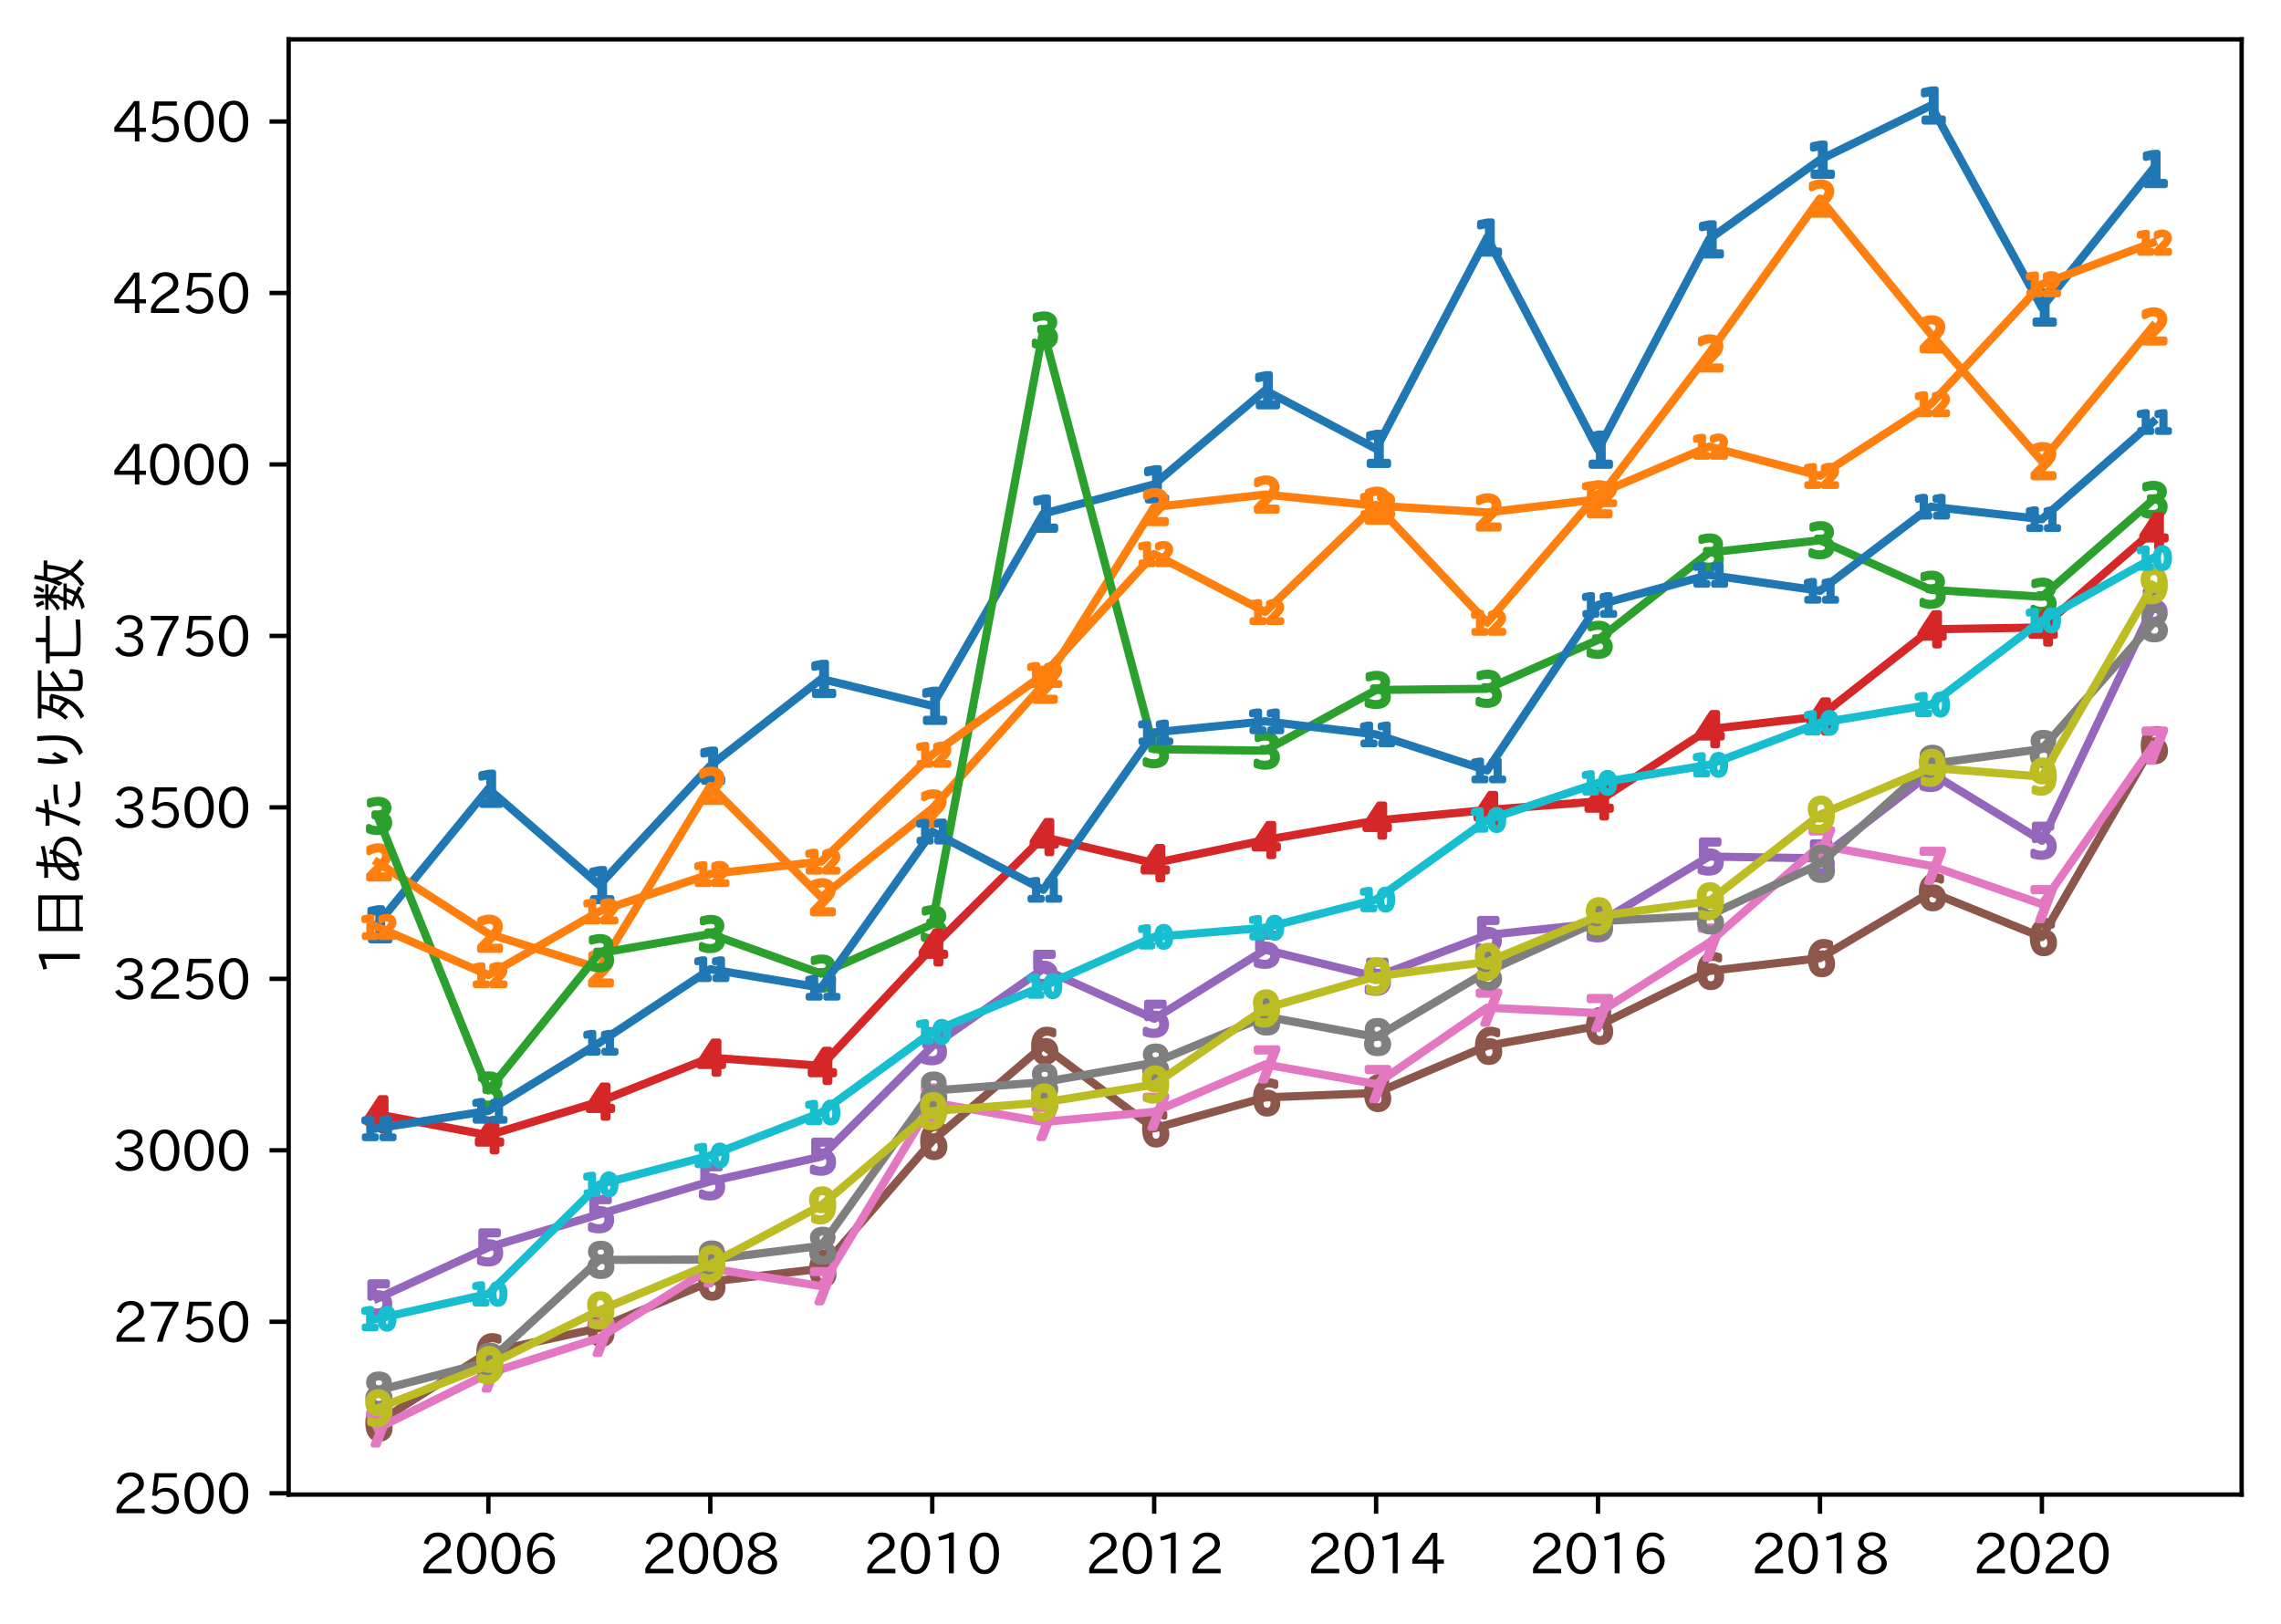 <?xml version="1.0" encoding="utf-8" standalone="no"?>
<!DOCTYPE svg PUBLIC "-//W3C//DTD SVG 1.1//EN"
  "http://www.w3.org/Graphics/SVG/1.1/DTD/svg11.dtd">
<svg xmlns:xlink="http://www.w3.org/1999/xlink" width="417.104pt" height="296.903pt" viewBox="0 0 417.104 296.903" xmlns="http://www.w3.org/2000/svg" version="1.1">
 <defs>
  <style type="text/css">*{stroke-linejoin: round; stroke-linecap: butt}</style>
 </defs>
 <g id="figure_1">
  <g id="patch_1">
   <path d="M 0 296.903 
L 417.104 296.903 
L 417.104 0 
L 0 0 
z
" style="fill: #ffffff"/>
  </g>
  <g id="axes_1">
   <g id="patch_2">
    <path d="M 52.784 273.312 
L 409.904 273.312 
L 409.904 7.2 
L 52.784 7.2 
z
" style="fill: #ffffff"/>
   </g>
   <g id="matplotlib.axis_1">
    <g id="xtick_1">
     <g id="line2d_1">
      <defs>
       <path id="m4a27a324f7" d="M 0 0 
L 0 3.5 
" style="stroke: #000000; stroke-width: 0.8"/>
      </defs>
      <g>
       <use xlink:href="#m4a27a324f7" x="89.308" y="273.312" style="stroke: #000000; stroke-width: 0.8"/>
      </g>
     </g>
     <g id="text_1">
      <!-- 2006 -->
      <g transform="translate(76.711 287.803)scale(0.1 -0.1)">
       <defs>
        <path id="IPAexGothic-32" d="M 3659 63 
L 447 63 
L 447 594 
Q 825 1475 1894 2203 
L 2072 2322 
Q 2619 2697 2791 2906 
Q 2988 3153 2988 3444 
Q 2988 3772 2756 4003 
Q 2500 4259 2084 4259 
Q 1250 4259 991 3328 
L 497 3506 
Q 853 4725 2116 4725 
Q 2806 4725 3216 4316 
Q 3575 3947 3575 3425 
Q 3575 3038 3344 2722 
Q 3131 2416 2366 1938 
L 2231 1856 
Q 1256 1253 978 569 
L 3659 569 
L 3659 63 
z
" transform="scale(0.016)"/>
        <path id="IPAexGothic-30" d="M 2038 4725 
Q 2881 4725 3334 3944 
Q 3694 3325 3694 2344 
Q 3694 1372 3334 741 
Q 2888 -31 2016 -31 
Q 1147 -31 700 741 
Q 341 1372 341 2350 
Q 341 3713 1000 4334 
Q 1419 4725 2038 4725 
z
M 2016 4266 
Q 1516 4266 1228 3759 
Q 934 3247 934 2344 
Q 934 1456 1222 947 
Q 1513 447 2016 447 
Q 2619 447 2909 1153 
Q 3100 1622 3100 2375 
Q 3100 3256 2806 3759 
Q 2509 4266 2016 4266 
z
" transform="scale(0.016)"/>
        <path id="IPAexGothic-36" d="M 1056 2328 
Q 1509 2981 2234 2981 
Q 2906 2981 3316 2513 
Q 3675 2106 3675 1522 
Q 3675 884 3272 434 
Q 2853 -31 2178 -31 
Q 1375 -31 922 581 
Q 481 1178 481 2228 
Q 481 3425 1013 4109 
Q 1494 4725 2272 4725 
Q 3191 4725 3609 4025 
L 3150 3775 
Q 2894 4266 2300 4266 
Q 1119 4266 1031 2328 
L 1056 2328 
z
M 2141 2547 
Q 1684 2547 1384 2206 
Q 1116 1900 1116 1541 
Q 1116 1156 1353 844 
Q 1672 428 2159 428 
Q 2669 428 2941 844 
Q 3125 1128 3125 1503 
Q 3125 1944 2881 2228 
Q 2600 2547 2141 2547 
z
" transform="scale(0.016)"/>
       </defs>
       <use xlink:href="#IPAexGothic-32"/>
       <use xlink:href="#IPAexGothic-30" x="62.988"/>
       <use xlink:href="#IPAexGothic-30" x="125.977"/>
       <use xlink:href="#IPAexGothic-36" x="188.965"/>
      </g>
     </g>
    </g>
    <g id="xtick_2">
     <g id="line2d_2">
      <g>
       <use xlink:href="#m4a27a324f7" x="129.89" y="273.312" style="stroke: #000000; stroke-width: 0.8"/>
      </g>
     </g>
     <g id="text_2">
      <!-- 2008 -->
      <g transform="translate(117.293 287.803)scale(0.1 -0.1)">
       <defs>
        <path id="IPAexGothic-38" d="M 2541 2425 
Q 3700 2031 3700 1197 
Q 3700 541 3100 197 
Q 2663 -56 2016 -56 
Q 1366 -56 928 197 
Q 347 531 347 1178 
Q 347 1988 1409 2381 
L 1409 2400 
Q 481 2734 481 3509 
Q 481 4100 981 4456 
Q 1406 4756 2019 4756 
Q 2703 4756 3131 4403 
Q 3553 4069 3553 3566 
Q 3553 2706 2541 2444 
L 2541 2425 
z
M 2022 2625 
Q 2997 2856 2997 3528 
Q 2997 3916 2675 4150 
Q 2413 4347 2016 4347 
Q 1606 4347 1331 4128 
Q 1050 3897 1050 3522 
Q 1050 3150 1350 2925 
Q 1494 2809 1722 2722 
Q 1984 2616 2022 2625 
z
M 1978 2209 
Q 922 1931 922 1216 
Q 922 775 1313 556 
Q 1606 391 2009 391 
Q 2575 391 2881 697 
Q 3106 922 3106 1250 
Q 3106 1594 2794 1850 
Q 2609 1994 2350 2100 
Q 2047 2222 1978 2209 
z
" transform="scale(0.016)"/>
       </defs>
       <use xlink:href="#IPAexGothic-32"/>
       <use xlink:href="#IPAexGothic-30" x="62.988"/>
       <use xlink:href="#IPAexGothic-30" x="125.977"/>
       <use xlink:href="#IPAexGothic-38" x="188.965"/>
      </g>
     </g>
    </g>
    <g id="xtick_3">
     <g id="line2d_3">
      <g>
       <use xlink:href="#m4a27a324f7" x="170.472" y="273.312" style="stroke: #000000; stroke-width: 0.8"/>
      </g>
     </g>
     <g id="text_3">
      <!-- 2010 -->
      <g transform="translate(157.875 287.803)scale(0.1 -0.1)">
       <defs>
        <path id="IPAexGothic-31" d="M 2463 63 
L 1900 63 
L 1900 4103 
Q 1372 3922 788 3797 
L 684 4231 
Q 1519 4441 2106 4731 
L 2463 4731 
L 2463 63 
z
" transform="scale(0.016)"/>
       </defs>
       <use xlink:href="#IPAexGothic-32"/>
       <use xlink:href="#IPAexGothic-30" x="62.988"/>
       <use xlink:href="#IPAexGothic-31" x="125.977"/>
       <use xlink:href="#IPAexGothic-30" x="188.965"/>
      </g>
     </g>
    </g>
    <g id="xtick_4">
     <g id="line2d_4">
      <g>
       <use xlink:href="#m4a27a324f7" x="211.053" y="273.312" style="stroke: #000000; stroke-width: 0.8"/>
      </g>
     </g>
     <g id="text_4">
      <!-- 2012 -->
      <g transform="translate(198.457 287.803)scale(0.1 -0.1)">
       <use xlink:href="#IPAexGothic-32"/>
       <use xlink:href="#IPAexGothic-30" x="62.988"/>
       <use xlink:href="#IPAexGothic-31" x="125.977"/>
       <use xlink:href="#IPAexGothic-32" x="188.965"/>
      </g>
     </g>
    </g>
    <g id="xtick_5">
     <g id="line2d_5">
      <g>
       <use xlink:href="#m4a27a324f7" x="251.635" y="273.312" style="stroke: #000000; stroke-width: 0.8"/>
      </g>
     </g>
     <g id="text_5">
      <!-- 2014 -->
      <g transform="translate(239.038 287.803)scale(0.1 -0.1)">
       <defs>
        <path id="IPAexGothic-34" d="M 3813 1159 
L 3059 1159 
L 3059 63 
L 2547 63 
L 2547 1159 
L 197 1159 
L 197 1672 
L 2456 4678 
L 3059 4678 
L 3059 1634 
L 3813 1634 
L 3813 1159 
z
M 2578 4109 
L 2559 4109 
Q 2278 3656 2003 3284 
L 759 1634 
L 2547 1634 
L 2547 3144 
Q 2547 3481 2578 4109 
z
" transform="scale(0.016)"/>
       </defs>
       <use xlink:href="#IPAexGothic-32"/>
       <use xlink:href="#IPAexGothic-30" x="62.988"/>
       <use xlink:href="#IPAexGothic-31" x="125.977"/>
       <use xlink:href="#IPAexGothic-34" x="188.965"/>
      </g>
     </g>
    </g>
    <g id="xtick_6">
     <g id="line2d_6">
      <g>
       <use xlink:href="#m4a27a324f7" x="292.217" y="273.312" style="stroke: #000000; stroke-width: 0.8"/>
      </g>
     </g>
     <g id="text_6">
      <!-- 2016 -->
      <g transform="translate(279.62 287.803)scale(0.1 -0.1)">
       <use xlink:href="#IPAexGothic-32"/>
       <use xlink:href="#IPAexGothic-30" x="62.988"/>
       <use xlink:href="#IPAexGothic-31" x="125.977"/>
       <use xlink:href="#IPAexGothic-36" x="188.965"/>
      </g>
     </g>
    </g>
    <g id="xtick_7">
     <g id="line2d_7">
      <g>
       <use xlink:href="#m4a27a324f7" x="332.799" y="273.312" style="stroke: #000000; stroke-width: 0.8"/>
      </g>
     </g>
     <g id="text_7">
      <!-- 2018 -->
      <g transform="translate(320.202 287.803)scale(0.1 -0.1)">
       <use xlink:href="#IPAexGothic-32"/>
       <use xlink:href="#IPAexGothic-30" x="62.988"/>
       <use xlink:href="#IPAexGothic-31" x="125.977"/>
       <use xlink:href="#IPAexGothic-38" x="188.965"/>
      </g>
     </g>
    </g>
    <g id="xtick_8">
     <g id="line2d_8">
      <g>
       <use xlink:href="#m4a27a324f7" x="373.381" y="273.312" style="stroke: #000000; stroke-width: 0.8"/>
      </g>
     </g>
     <g id="text_8">
      <!-- 2020 -->
      <g transform="translate(360.784 287.803)scale(0.1 -0.1)">
       <use xlink:href="#IPAexGothic-32"/>
       <use xlink:href="#IPAexGothic-30" x="62.988"/>
       <use xlink:href="#IPAexGothic-32" x="125.977"/>
       <use xlink:href="#IPAexGothic-30" x="188.965"/>
      </g>
     </g>
    </g>
   </g>
   <g id="matplotlib.axis_2">
    <g id="ytick_1">
     <g id="line2d_9">
      <defs>
       <path id="m8ec3a28134" d="M 0 0 
L -3.5 0 
" style="stroke: #000000; stroke-width: 0.8"/>
      </defs>
      <g>
       <use xlink:href="#m8ec3a28134" x="52.784" y="273.071" style="stroke: #000000; stroke-width: 0.8"/>
      </g>
     </g>
     <g id="text_9">
      <!-- 2500 -->
      <g transform="translate(20.591 276.816)scale(0.1 -0.1)">
       <defs>
        <path id="IPAexGothic-35" d="M 1178 2603 
Q 1634 2963 2172 2963 
Q 2816 2963 3241 2528 
Q 3638 2113 3638 1497 
Q 3638 938 3297 513 
Q 2869 -31 2031 -31 
Q 959 -31 469 784 
L 938 1028 
Q 1309 434 2013 434 
Q 2466 434 2769 716 
Q 3081 1013 3081 1503 
Q 3081 1966 2806 2241 
Q 2519 2528 2056 2528 
Q 1406 2528 1072 2028 
L 591 2091 
L 884 4634 
L 3406 4634 
L 3406 4153 
L 1341 4153 
L 1134 2603 
L 1178 2603 
z
" transform="scale(0.016)"/>
       </defs>
       <use xlink:href="#IPAexGothic-32"/>
       <use xlink:href="#IPAexGothic-35" x="62.988"/>
       <use xlink:href="#IPAexGothic-30" x="125.977"/>
       <use xlink:href="#IPAexGothic-30" x="188.965"/>
      </g>
     </g>
    </g>
    <g id="ytick_2">
     <g id="line2d_10">
      <g>
       <use xlink:href="#m8ec3a28134" x="52.784" y="241.714" style="stroke: #000000; stroke-width: 0.8"/>
      </g>
     </g>
     <g id="text_10">
      <!-- 2750 -->
      <g transform="translate(20.591 245.46)scale(0.1 -0.1)">
       <defs>
        <path id="IPAexGothic-37" d="M 3597 4263 
Q 2238 2106 1778 63 
L 1131 63 
Q 1581 1834 2950 4128 
L 428 4128 
L 428 4634 
L 3597 4634 
L 3597 4263 
z
" transform="scale(0.016)"/>
       </defs>
       <use xlink:href="#IPAexGothic-32"/>
       <use xlink:href="#IPAexGothic-37" x="62.988"/>
       <use xlink:href="#IPAexGothic-35" x="125.977"/>
       <use xlink:href="#IPAexGothic-30" x="188.965"/>
      </g>
     </g>
    </g>
    <g id="ytick_3">
     <g id="line2d_11">
      <g>
       <use xlink:href="#m8ec3a28134" x="52.784" y="210.358" style="stroke: #000000; stroke-width: 0.8"/>
      </g>
     </g>
     <g id="text_11">
      <!-- 3000 -->
      <g transform="translate(20.591 214.104)scale(0.1 -0.1)">
       <defs>
        <path id="IPAexGothic-33" d="M 2381 2419 
Q 3506 2216 3506 1278 
Q 3506 716 3128 356 
Q 2709 -31 1944 -31 
Q 797 -31 288 881 
L 756 1131 
Q 1109 441 1938 441 
Q 2425 441 2694 691 
Q 2950 928 2950 1291 
Q 2950 1719 2566 1978 
Q 2216 2213 1644 2213 
L 1363 2213 
L 1363 2669 
L 1656 2669 
Q 2231 2669 2534 2888 
Q 2859 3119 2859 3509 
Q 2859 3934 2494 4138 
Q 2259 4278 1931 4278 
Q 1238 4278 903 3578 
L 434 3803 
Q 897 4725 1938 4725 
Q 2597 4725 3006 4394 
Q 3416 4069 3416 3534 
Q 3416 3028 3019 2706 
Q 2763 2500 2381 2444 
L 2381 2419 
z
" transform="scale(0.016)"/>
       </defs>
       <use xlink:href="#IPAexGothic-33"/>
       <use xlink:href="#IPAexGothic-30" x="62.988"/>
       <use xlink:href="#IPAexGothic-30" x="125.977"/>
       <use xlink:href="#IPAexGothic-30" x="188.965"/>
      </g>
     </g>
    </g>
    <g id="ytick_4">
     <g id="line2d_12">
      <g>
       <use xlink:href="#m8ec3a28134" x="52.784" y="179.002" style="stroke: #000000; stroke-width: 0.8"/>
      </g>
     </g>
     <g id="text_12">
      <!-- 3250 -->
      <g transform="translate(20.591 182.747)scale(0.1 -0.1)">
       <use xlink:href="#IPAexGothic-33"/>
       <use xlink:href="#IPAexGothic-32" x="62.988"/>
       <use xlink:href="#IPAexGothic-35" x="125.977"/>
       <use xlink:href="#IPAexGothic-30" x="188.965"/>
      </g>
     </g>
    </g>
    <g id="ytick_5">
     <g id="line2d_13">
      <g>
       <use xlink:href="#m8ec3a28134" x="52.784" y="147.646" style="stroke: #000000; stroke-width: 0.8"/>
      </g>
     </g>
     <g id="text_13">
      <!-- 3500 -->
      <g transform="translate(20.591 151.391)scale(0.1 -0.1)">
       <use xlink:href="#IPAexGothic-33"/>
       <use xlink:href="#IPAexGothic-35" x="62.988"/>
       <use xlink:href="#IPAexGothic-30" x="125.977"/>
       <use xlink:href="#IPAexGothic-30" x="188.965"/>
      </g>
     </g>
    </g>
    <g id="ytick_6">
     <g id="line2d_14">
      <g>
       <use xlink:href="#m8ec3a28134" x="52.784" y="116.29" style="stroke: #000000; stroke-width: 0.8"/>
      </g>
     </g>
     <g id="text_14">
      <!-- 3750 -->
      <g transform="translate(20.591 120.035)scale(0.1 -0.1)">
       <use xlink:href="#IPAexGothic-33"/>
       <use xlink:href="#IPAexGothic-37" x="62.988"/>
       <use xlink:href="#IPAexGothic-35" x="125.977"/>
       <use xlink:href="#IPAexGothic-30" x="188.965"/>
      </g>
     </g>
    </g>
    <g id="ytick_7">
     <g id="line2d_15">
      <g>
       <use xlink:href="#m8ec3a28134" x="52.784" y="84.934" style="stroke: #000000; stroke-width: 0.8"/>
      </g>
     </g>
     <g id="text_15">
      <!-- 4000 -->
      <g transform="translate(20.591 88.679)scale(0.1 -0.1)">
       <use xlink:href="#IPAexGothic-34"/>
       <use xlink:href="#IPAexGothic-30" x="62.988"/>
       <use xlink:href="#IPAexGothic-30" x="125.977"/>
       <use xlink:href="#IPAexGothic-30" x="188.965"/>
      </g>
     </g>
    </g>
    <g id="ytick_8">
     <g id="line2d_16">
      <g>
       <use xlink:href="#m8ec3a28134" x="52.784" y="53.577" style="stroke: #000000; stroke-width: 0.8"/>
      </g>
     </g>
     <g id="text_16">
      <!-- 4250 -->
      <g transform="translate(20.591 57.323)scale(0.1 -0.1)">
       <use xlink:href="#IPAexGothic-34"/>
       <use xlink:href="#IPAexGothic-32" x="62.988"/>
       <use xlink:href="#IPAexGothic-35" x="125.977"/>
       <use xlink:href="#IPAexGothic-30" x="188.965"/>
      </g>
     </g>
    </g>
    <g id="ytick_9">
     <g id="line2d_17">
      <g>
       <use xlink:href="#m8ec3a28134" x="52.784" y="22.221" style="stroke: #000000; stroke-width: 0.8"/>
      </g>
     </g>
     <g id="text_17">
      <!-- 4500 -->
      <g transform="translate(20.591 25.967)scale(0.1 -0.1)">
       <use xlink:href="#IPAexGothic-34"/>
       <use xlink:href="#IPAexGothic-35" x="62.988"/>
       <use xlink:href="#IPAexGothic-30" x="125.977"/>
       <use xlink:href="#IPAexGothic-30" x="188.965"/>
      </g>
     </g>
    </g>
    <g id="text_18">
     <!-- 1日あたり死亡数 -->
     <g transform="translate(14.691 178.405)rotate(-90)scale(0.1 -0.1)">
      <defs>
       <path id="IPAexGothic-65e5" d="M 5231 4800 
L 5231 -288 
L 4744 -288 
L 4744 128 
L 1647 128 
L 1647 -288 
L 1159 -288 
L 1159 4800 
L 5231 4800 
z
M 1647 4372 
L 1647 2731 
L 4744 2731 
L 4744 4372 
L 1647 4372 
z
M 1647 2297 
L 1647 556 
L 4744 556 
L 4744 2297 
L 1647 2297 
z
" transform="scale(0.016)"/>
       <path id="IPAexGothic-3042" d="M 966 4134 
Q 1228 4116 1550 4116 
Q 1934 4116 2284 4141 
Q 2297 4247 2319 4453 
Q 2369 4872 2381 5050 
L 2853 5019 
Q 2794 4547 2759 4178 
Q 3672 4275 4581 4525 
L 4634 4084 
Q 3750 3863 2713 3756 
Q 2675 3378 2663 2931 
Q 3088 3084 3669 3138 
Q 3738 3325 3763 3547 
L 4238 3438 
Q 4188 3219 4153 3128 
Q 4797 3041 5166 2741 
Q 5703 2297 5703 1581 
Q 5703 794 5056 300 
Q 4559 -84 3681 -213 
L 3406 213 
Q 4169 297 4622 594 
Q 5203 969 5203 1588 
Q 5203 2216 4672 2553 
Q 4413 2725 4025 2772 
Q 3550 1556 2747 800 
Q 2766 584 2847 275 
L 2388 103 
Q 2369 191 2316 525 
Q 1756 128 1300 128 
Q 666 128 666 794 
Q 666 1244 950 1691 
Q 1216 2100 1678 2425 
Q 1834 2541 2194 2731 
Q 2206 3159 2253 3719 
Q 1772 3681 1338 3681 
Q 1106 3681 1006 3688 
L 966 4134 
z
M 2188 2291 
Q 1966 2169 1703 1913 
Q 1431 1650 1272 1353 
Q 1144 1109 1134 922 
Q 1119 575 1384 575 
Q 1788 575 2247 997 
Q 2197 1497 2188 2291 
z
M 3553 2772 
Q 3038 2700 2638 2534 
Q 2638 1734 2663 1300 
Q 3231 1931 3553 2772 
z
" transform="scale(0.016)"/>
       <path id="IPAexGothic-305f" d="M 684 3994 
Q 1138 3953 1556 3953 
Q 1797 3953 2106 3975 
Q 2266 4594 2369 5113 
L 2875 5025 
Q 2806 4731 2619 4013 
Q 3209 4084 3656 4191 
L 3688 3719 
Q 3109 3613 2497 3566 
Q 1822 1294 1153 -44 
L 653 172 
Q 1406 1500 1991 3531 
Q 1634 3513 1256 3513 
Q 1106 3513 697 3525 
L 684 3994 
z
M 5753 78 
Q 5059 -13 4597 -13 
Q 3619 -13 3206 334 
Q 2866 625 2766 1222 
L 3213 1388 
Q 3247 1069 3347 903 
Q 3425 775 3578 672 
Q 3866 481 4556 481 
Q 5009 481 5728 575 
L 5753 78 
z
M 3144 2859 
Q 4216 3147 5409 3072 
L 5381 2597 
L 5356 2597 
Q 4263 2663 3194 2419 
L 3144 2859 
z
" transform="scale(0.016)"/>
       <path id="IPAexGothic-308a" d="M 2878 2925 
Q 2503 2294 2372 2041 
Q 2222 1750 2163 1459 
L 1716 1503 
Q 1509 2131 1509 3091 
Q 1509 3744 1663 4872 
L 2181 4806 
Q 2003 3541 2003 3016 
Q 2003 2613 2028 2259 
Q 2109 2413 2313 2766 
Q 2484 3063 2578 3238 
L 2878 2925 
z
M 2488 128 
Q 3534 503 3928 1184 
Q 4234 1713 4234 2975 
Q 4234 3872 4122 4928 
L 4666 4928 
Q 4759 3794 4759 2975 
Q 4759 1516 4356 844 
Q 3913 103 2853 -288 
L 2488 128 
z
" transform="scale(0.016)"/>
       <path id="IPAexGothic-6b7b" d="M 2134 1381 
Q 1691 1863 1256 2200 
Q 997 1788 616 1406 
L 309 1713 
Q 1325 2825 1584 4403 
L 1591 4441 
L 456 4441 
L 456 4856 
L 5947 4856 
L 5947 4441 
L 4053 4441 
L 4053 2431 
Q 4888 2881 5478 3456 
L 5894 3116 
Q 5109 2469 4053 1950 
L 4053 516 
Q 4053 275 4238 225 
Q 4378 194 4684 194 
Q 5428 194 5506 397 
Q 5575 591 5594 1325 
L 6088 1163 
Q 6050 141 5869 -56 
Q 5666 -281 4628 -281 
Q 4063 -281 3841 -166 
Q 3594 -41 3594 356 
L 3594 4441 
L 2050 4441 
Q 2041 4400 2031 4300 
Q 1978 4000 1838 3519 
L 3003 3519 
L 3266 3322 
Q 3028 1938 2472 1028 
Q 1906 119 738 -438 
L 419 -47 
Q 1541 413 2134 1381 
z
M 2356 1797 
Q 2647 2425 2759 3116 
L 1703 3116 
Q 1603 2844 1450 2534 
Q 1966 2188 2356 1797 
z
" transform="scale(0.016)"/>
       <path id="IPAexGothic-4ea1" d="M 1813 3497 
L 1813 819 
Q 1813 538 2056 488 
Q 2269 450 3194 450 
Q 4369 450 5506 544 
L 5506 38 
Q 4391 -31 3259 -31 
Q 2013 -31 1697 72 
Q 1319 197 1319 647 
L 1319 3497 
L 481 3497 
L 481 3938 
L 2925 3938 
L 2925 5084 
L 3431 5084 
L 3431 3938 
L 5922 3938 
L 5922 3497 
L 1813 3497 
z
" transform="scale(0.016)"/>
       <path id="IPAexGothic-6570" d="M 2847 1553 
Q 2741 1006 2425 534 
Q 2625 441 3091 203 
L 2809 -188 
Q 2541 0 2144 209 
Q 1569 -291 703 -500 
L 422 -125 
Q 1263 19 1747 406 
Q 1222 650 734 816 
Q 975 1172 1147 1503 
L 1172 1553 
L 359 1553 
L 359 1925 
L 1344 1925 
Q 1406 2066 1569 2475 
L 1691 2450 
L 1691 3372 
Q 1250 2738 550 2303 
L 275 2663 
Q 1019 3013 1528 3641 
L 378 3641 
L 378 4006 
L 1691 4006 
L 1691 5313 
L 2113 5313 
L 2113 4006 
L 3297 4006 
L 3297 3641 
L 2113 3641 
L 2113 3513 
Q 2659 3291 3175 2963 
L 2956 2584 
Q 2553 2922 2113 3159 
L 2113 2372 
L 1966 2372 
Q 1928 2288 1872 2141 
Q 1806 1975 1784 1925 
L 3378 1925 
L 3378 1553 
L 2847 1553 
z
M 2419 1553 
L 1613 1553 
Q 1478 1269 1313 997 
Q 1559 909 2047 703 
Q 2313 1047 2419 1553 
z
M 4363 1163 
Q 3953 1781 3738 2638 
Q 3575 2281 3428 2016 
L 3103 2406 
Q 3675 3444 3916 5291 
L 4363 5200 
Q 4284 4666 4197 4197 
L 6009 4197 
L 6009 3775 
L 5503 3775 
Q 5397 2275 4869 1191 
Q 5419 503 6144 75 
L 5822 -378 
Q 5188 106 4631 788 
Q 4113 34 3341 -463 
L 3031 -78 
Q 3888 406 4363 1163 
z
M 4588 1594 
Q 4938 2388 5059 3775 
L 4100 3775 
Q 4041 3519 3972 3288 
Q 3981 3250 3991 3194 
Q 4175 2256 4588 1594 
z
M 1003 4116 
Q 878 4544 638 4934 
L 1053 5094 
Q 1247 4788 1438 4269 
L 1003 4116 
z
M 2316 4269 
Q 2550 4688 2688 5131 
L 3128 4997 
Q 2966 4588 2675 4128 
L 2316 4269 
z
" transform="scale(0.016)"/>
      </defs>
      <use xlink:href="#IPAexGothic-31"/>
      <use xlink:href="#IPAexGothic-65e5" x="62.988"/>
      <use xlink:href="#IPAexGothic-3042" x="162.988"/>
      <use xlink:href="#IPAexGothic-305f" x="262.988"/>
      <use xlink:href="#IPAexGothic-308a" x="362.988"/>
      <use xlink:href="#IPAexGothic-6b7b" x="462.988"/>
      <use xlink:href="#IPAexGothic-4ea1" x="562.988"/>
      <use xlink:href="#IPAexGothic-6570" x="662.988"/>
     </g>
    </g>
   </g>
   <g id="line2d_18">
    <path d="M 69.017 169.029 
L 89.308 144.239 
L 109.599 161.867 
L 129.89 140.023 
L 150.181 124.151 
L 170.472 129.071 
L 190.763 93.932 
L 211.053 88.571 
L 231.344 71.372 
L 251.635 82.081 
L 271.926 43.438 
L 292.217 82.231 
L 312.508 43.77 
L 332.799 29.209 
L 353.09 19.296 
L 373.381 56.244 
L 393.672 30.904 
" clip-path="url(#p421f273279)" style="fill: none; stroke: #1f77b4; stroke-width: 1.5; stroke-linecap: square"/>
    <defs>
     <path id="m9bff1758ab" d="M -1.217 2.317 
L 0.109 2.317 
L 0.109 -2.261 
L -1.334 -1.971 
L -1.334 -2.711 
L 0.101 -3 
L 0.912 -3 
L 0.912 2.317 
L 2.238 2.317 
L 2.238 3 
L -1.217 3 
L -1.217 2.317 
z
" style="stroke: #1f77b4"/>
    </defs>
    <g clip-path="url(#p421f273279)">
     <use xlink:href="#m9bff1758ab" x="69.017" y="169.029" style="fill: #1f77b4; stroke: #1f77b4"/>
     <use xlink:href="#m9bff1758ab" x="89.308" y="144.239" style="fill: #1f77b4; stroke: #1f77b4"/>
     <use xlink:href="#m9bff1758ab" x="109.599" y="161.867" style="fill: #1f77b4; stroke: #1f77b4"/>
     <use xlink:href="#m9bff1758ab" x="129.89" y="140.023" style="fill: #1f77b4; stroke: #1f77b4"/>
     <use xlink:href="#m9bff1758ab" x="150.181" y="124.151" style="fill: #1f77b4; stroke: #1f77b4"/>
     <use xlink:href="#m9bff1758ab" x="170.472" y="129.071" style="fill: #1f77b4; stroke: #1f77b4"/>
     <use xlink:href="#m9bff1758ab" x="190.763" y="93.932" style="fill: #1f77b4; stroke: #1f77b4"/>
     <use xlink:href="#m9bff1758ab" x="211.053" y="88.571" style="fill: #1f77b4; stroke: #1f77b4"/>
     <use xlink:href="#m9bff1758ab" x="231.344" y="71.372" style="fill: #1f77b4; stroke: #1f77b4"/>
     <use xlink:href="#m9bff1758ab" x="251.635" y="82.081" style="fill: #1f77b4; stroke: #1f77b4"/>
     <use xlink:href="#m9bff1758ab" x="271.926" y="43.438" style="fill: #1f77b4; stroke: #1f77b4"/>
     <use xlink:href="#m9bff1758ab" x="292.217" y="82.231" style="fill: #1f77b4; stroke: #1f77b4"/>
     <use xlink:href="#m9bff1758ab" x="312.508" y="43.77" style="fill: #1f77b4; stroke: #1f77b4"/>
     <use xlink:href="#m9bff1758ab" x="332.799" y="29.209" style="fill: #1f77b4; stroke: #1f77b4"/>
     <use xlink:href="#m9bff1758ab" x="353.09" y="19.296" style="fill: #1f77b4; stroke: #1f77b4"/>
     <use xlink:href="#m9bff1758ab" x="373.381" y="56.244" style="fill: #1f77b4; stroke: #1f77b4"/>
     <use xlink:href="#m9bff1758ab" x="393.672" y="30.904" style="fill: #1f77b4; stroke: #1f77b4"/>
    </g>
   </g>
   <g id="line2d_19">
    <path d="M 69.017 157.707 
L 89.308 170.751 
L 109.599 177.094 
L 129.89 143.697 
L 150.181 164.081 
L 170.472 147.839 
L 190.763 125.213 
L 211.053 92.723 
L 231.344 90.434 
L 251.635 92.473 
L 271.926 93.704 
L 292.217 91.304 
L 312.508 64.624 
L 332.799 36.309 
L 353.09 61.139 
L 373.381 84.332 
L 393.672 59.687 
" clip-path="url(#p421f273279)" style="fill: none; stroke: #ff7f0e; stroke-width: 1.5; stroke-linecap: square"/>
    <defs>
     <path id="m8e449e0304" d="M -0.616 2.329 
L 2.167 2.329 
L 2.167 3 
L -1.575 3 
L -1.575 2.329 
Q -1.121 1.859 -0.338 1.069 
Q 0.447 0.277 0.647 0.047 
Q 1.03 -0.383 1.182 -0.681 
Q 1.335 -0.979 1.335 -1.267 
Q 1.335 -1.737 1.005 -2.032 
Q 0.675 -2.329 0.146 -2.329 
Q -0.229 -2.329 -0.646 -2.199 
Q -1.062 -2.069 -1.535 -1.804 
L -1.535 -2.61 
Q -1.054 -2.803 -0.636 -2.901 
Q -0.217 -3 0.131 -3 
Q 1.047 -3 1.591 -2.541 
Q 2.135 -2.084 2.135 -1.319 
Q 2.135 -0.955 1.999 -0.629 
Q 1.864 -0.304 1.504 0.138 
Q 1.405 0.253 0.876 0.8 
Q 0.348 1.347 -0.616 2.329 
z
" style="stroke: #ff7f0e"/>
    </defs>
    <g clip-path="url(#p421f273279)">
     <use xlink:href="#m8e449e0304" x="69.017" y="157.707" style="fill: #ff7f0e; stroke: #ff7f0e"/>
     <use xlink:href="#m8e449e0304" x="89.308" y="170.751" style="fill: #ff7f0e; stroke: #ff7f0e"/>
     <use xlink:href="#m8e449e0304" x="109.599" y="177.094" style="fill: #ff7f0e; stroke: #ff7f0e"/>
     <use xlink:href="#m8e449e0304" x="129.89" y="143.697" style="fill: #ff7f0e; stroke: #ff7f0e"/>
     <use xlink:href="#m8e449e0304" x="150.181" y="164.081" style="fill: #ff7f0e; stroke: #ff7f0e"/>
     <use xlink:href="#m8e449e0304" x="170.472" y="147.839" style="fill: #ff7f0e; stroke: #ff7f0e"/>
     <use xlink:href="#m8e449e0304" x="190.763" y="125.213" style="fill: #ff7f0e; stroke: #ff7f0e"/>
     <use xlink:href="#m8e449e0304" x="211.053" y="92.723" style="fill: #ff7f0e; stroke: #ff7f0e"/>
     <use xlink:href="#m8e449e0304" x="231.344" y="90.434" style="fill: #ff7f0e; stroke: #ff7f0e"/>
     <use xlink:href="#m8e449e0304" x="251.635" y="92.473" style="fill: #ff7f0e; stroke: #ff7f0e"/>
     <use xlink:href="#m8e449e0304" x="271.926" y="93.704" style="fill: #ff7f0e; stroke: #ff7f0e"/>
     <use xlink:href="#m8e449e0304" x="292.217" y="91.304" style="fill: #ff7f0e; stroke: #ff7f0e"/>
     <use xlink:href="#m8e449e0304" x="312.508" y="64.624" style="fill: #ff7f0e; stroke: #ff7f0e"/>
     <use xlink:href="#m8e449e0304" x="332.799" y="36.309" style="fill: #ff7f0e; stroke: #ff7f0e"/>
     <use xlink:href="#m8e449e0304" x="353.09" y="61.139" style="fill: #ff7f0e; stroke: #ff7f0e"/>
     <use xlink:href="#m8e449e0304" x="373.381" y="84.332" style="fill: #ff7f0e; stroke: #ff7f0e"/>
     <use xlink:href="#m8e449e0304" x="393.672" y="59.687" style="fill: #ff7f0e; stroke: #ff7f0e"/>
    </g>
   </g>
   <g id="line2d_20">
    <path d="M 69.017 149.212 
L 89.308 199.414 
L 109.599 174.305 
L 129.89 170.797 
L 150.181 178.051 
L 170.472 169.009 
L 190.763 60.447 
L 211.053 137.005 
L 231.344 137.268 
L 251.635 126.17 
L 271.926 125.96 
L 292.217 117.01 
L 312.508 101.041 
L 332.799 98.791 
L 353.09 107.854 
L 373.381 109.128 
L 393.672 91.423 
" clip-path="url(#p421f273279)" style="fill: none; stroke: #2ca02c; stroke-width: 1.5; stroke-linecap: square"/>
    <defs>
     <path id="m306112c725" d="M 1.013 -0.231 
Q 1.575 -0.111 1.889 0.27 
Q 2.206 0.649 2.206 1.207 
Q 2.206 2.062 1.617 2.532 
Q 1.028 3 -0.056 3 
Q -0.42 3 -0.805 2.928 
Q -1.19 2.856 -1.601 2.712 
L -1.601 1.958 
Q -1.276 2.147 -0.889 2.244 
Q -0.501 2.341 -0.079 2.341 
Q 0.656 2.341 1.042 2.051 
Q 1.427 1.761 1.427 1.207 
Q 1.427 0.695 1.069 0.407 
Q 0.711 0.118 0.073 0.118 
L -0.602 0.118 
L -0.602 -0.525 
L 0.103 -0.525 
Q 0.68 -0.525 0.986 -0.755 
Q 1.292 -0.986 1.292 -1.42 
Q 1.292 -1.865 0.976 -2.103 
Q 0.661 -2.342 0.073 -2.342 
Q -0.25 -2.342 -0.618 -2.271 
Q -0.986 -2.202 -1.427 -2.056 
L -1.427 -2.752 
Q -0.981 -2.876 -0.592 -2.938 
Q -0.203 -3 0.142 -3 
Q 1.033 -3 1.551 -2.595 
Q 2.07 -2.191 2.07 -1.502 
Q 2.07 -1.021 1.795 -0.69 
Q 1.52 -0.359 1.013 -0.231 
z
" style="stroke: #2ca02c"/>
    </defs>
    <g clip-path="url(#p421f273279)">
     <use xlink:href="#m306112c725" x="69.017" y="149.212" style="fill: #2ca02c; stroke: #2ca02c"/>
     <use xlink:href="#m306112c725" x="89.308" y="199.414" style="fill: #2ca02c; stroke: #2ca02c"/>
     <use xlink:href="#m306112c725" x="109.599" y="174.305" style="fill: #2ca02c; stroke: #2ca02c"/>
     <use xlink:href="#m306112c725" x="129.89" y="170.797" style="fill: #2ca02c; stroke: #2ca02c"/>
     <use xlink:href="#m306112c725" x="150.181" y="178.051" style="fill: #2ca02c; stroke: #2ca02c"/>
     <use xlink:href="#m306112c725" x="170.472" y="169.009" style="fill: #2ca02c; stroke: #2ca02c"/>
     <use xlink:href="#m306112c725" x="190.763" y="60.447" style="fill: #2ca02c; stroke: #2ca02c"/>
     <use xlink:href="#m306112c725" x="211.053" y="137.005" style="fill: #2ca02c; stroke: #2ca02c"/>
     <use xlink:href="#m306112c725" x="231.344" y="137.268" style="fill: #2ca02c; stroke: #2ca02c"/>
     <use xlink:href="#m306112c725" x="251.635" y="126.17" style="fill: #2ca02c; stroke: #2ca02c"/>
     <use xlink:href="#m306112c725" x="271.926" y="125.96" style="fill: #2ca02c; stroke: #2ca02c"/>
     <use xlink:href="#m306112c725" x="292.217" y="117.01" style="fill: #2ca02c; stroke: #2ca02c"/>
     <use xlink:href="#m306112c725" x="312.508" y="101.041" style="fill: #2ca02c; stroke: #2ca02c"/>
     <use xlink:href="#m306112c725" x="332.799" y="98.791" style="fill: #2ca02c; stroke: #2ca02c"/>
     <use xlink:href="#m306112c725" x="353.09" y="107.854" style="fill: #2ca02c; stroke: #2ca02c"/>
     <use xlink:href="#m306112c725" x="373.381" y="109.128" style="fill: #2ca02c; stroke: #2ca02c"/>
     <use xlink:href="#m306112c725" x="393.672" y="91.423" style="fill: #2ca02c; stroke: #2ca02c"/>
    </g>
   </g>
   <g id="line2d_21">
    <path d="M 69.017 203.765 
L 89.308 207.599 
L 109.599 201.453 
L 129.89 193.405 
L 150.181 194.914 
L 170.472 173.253 
L 190.763 153.077 
L 211.053 157.839 
L 231.344 153.62 
L 251.635 150.062 
L 271.926 148.123 
L 292.217 146.542 
L 312.508 133.339 
L 332.799 131.019 
L 353.09 115.077 
L 373.381 114.747 
L 393.672 97.125 
" clip-path="url(#p421f273279)" style="fill: none; stroke: #d62728; stroke-width: 1.5; stroke-linecap: square"/>
    <defs>
     <path id="mdbca093a4c" d="M 0.723 -2.293 
L -1.326 0.91 
L 0.723 0.91 
L 0.723 -2.293 
z
M 0.51 -3 
L 1.531 -3 
L 1.531 0.91 
L 2.387 0.91 
L 2.387 1.586 
L 1.531 1.586 
L 1.531 3 
L 0.723 3 
L 0.723 1.586 
L -1.985 1.586 
L -1.985 0.802 
L 0.51 -3 
z
" style="stroke: #d62728"/>
    </defs>
    <g clip-path="url(#p421f273279)">
     <use xlink:href="#mdbca093a4c" x="69.017" y="203.765" style="fill: #d62728; stroke: #d62728"/>
     <use xlink:href="#mdbca093a4c" x="89.308" y="207.599" style="fill: #d62728; stroke: #d62728"/>
     <use xlink:href="#mdbca093a4c" x="109.599" y="201.453" style="fill: #d62728; stroke: #d62728"/>
     <use xlink:href="#mdbca093a4c" x="129.89" y="193.405" style="fill: #d62728; stroke: #d62728"/>
     <use xlink:href="#mdbca093a4c" x="150.181" y="194.914" style="fill: #d62728; stroke: #d62728"/>
     <use xlink:href="#mdbca093a4c" x="170.472" y="173.253" style="fill: #d62728; stroke: #d62728"/>
     <use xlink:href="#mdbca093a4c" x="190.763" y="153.077" style="fill: #d62728; stroke: #d62728"/>
     <use xlink:href="#mdbca093a4c" x="211.053" y="157.839" style="fill: #d62728; stroke: #d62728"/>
     <use xlink:href="#mdbca093a4c" x="231.344" y="153.62" style="fill: #d62728; stroke: #d62728"/>
     <use xlink:href="#mdbca093a4c" x="251.635" y="150.062" style="fill: #d62728; stroke: #d62728"/>
     <use xlink:href="#mdbca093a4c" x="271.926" y="148.123" style="fill: #d62728; stroke: #d62728"/>
     <use xlink:href="#mdbca093a4c" x="292.217" y="146.542" style="fill: #d62728; stroke: #d62728"/>
     <use xlink:href="#mdbca093a4c" x="312.508" y="133.339" style="fill: #d62728; stroke: #d62728"/>
     <use xlink:href="#mdbca093a4c" x="332.799" y="131.019" style="fill: #d62728; stroke: #d62728"/>
     <use xlink:href="#mdbca093a4c" x="353.09" y="115.077" style="fill: #d62728; stroke: #d62728"/>
     <use xlink:href="#mdbca093a4c" x="373.381" y="114.747" style="fill: #d62728; stroke: #d62728"/>
     <use xlink:href="#mdbca093a4c" x="393.672" y="97.125" style="fill: #d62728; stroke: #d62728"/>
    </g>
   </g>
   <g id="line2d_22">
    <path d="M 69.017 237.438 
L 89.308 228.108 
L 109.599 222.043 
L 129.89 216.035 
L 150.181 211.515 
L 170.472 191.314 
L 190.763 177.177 
L 211.053 186.305 
L 231.344 173.682 
L 251.635 178.626 
L 271.926 170.987 
L 292.217 168.843 
L 312.508 156.636 
L 332.799 156.968 
L 353.09 141.354 
L 373.381 153.747 
L 393.672 111.006 
" clip-path="url(#p421f273279)" style="fill: none; stroke: #9467bd; stroke-width: 1.5; stroke-linecap: square"/>
    <defs>
     <path id="m2d45ca14d7" d="M -1.344 -3 
L 1.782 -3 
L 1.782 -2.329 
L -0.615 -2.329 
L -0.615 -0.887 
Q -0.442 -0.947 -0.269 -0.976 
Q -0.095 -1.005 0.079 -1.005 
Q 1.064 -1.005 1.639 -0.465 
Q 2.215 0.075 2.215 0.997 
Q 2.215 1.947 1.624 2.474 
Q 1.032 3 -0.044 3 
Q -0.414 3 -0.799 2.937 
Q -1.182 2.874 -1.592 2.748 
L -1.592 1.947 
Q -1.238 2.14 -0.86 2.234 
Q -0.481 2.329 -0.06 2.329 
Q 0.622 2.329 1.02 1.971 
Q 1.418 1.613 1.418 0.997 
Q 1.418 0.383 1.02 0.025 
Q 0.622 -0.335 -0.06 -0.335 
Q -0.379 -0.335 -0.697 -0.264 
Q -1.013 -0.194 -1.344 -0.044 
L -1.344 -3 
z
" style="stroke: #9467bd"/>
    </defs>
    <g clip-path="url(#p421f273279)">
     <use xlink:href="#m2d45ca14d7" x="69.017" y="237.438" style="fill: #9467bd; stroke: #9467bd"/>
     <use xlink:href="#m2d45ca14d7" x="89.308" y="228.108" style="fill: #9467bd; stroke: #9467bd"/>
     <use xlink:href="#m2d45ca14d7" x="109.599" y="222.043" style="fill: #9467bd; stroke: #9467bd"/>
     <use xlink:href="#m2d45ca14d7" x="129.89" y="216.035" style="fill: #9467bd; stroke: #9467bd"/>
     <use xlink:href="#m2d45ca14d7" x="150.181" y="211.515" style="fill: #9467bd; stroke: #9467bd"/>
     <use xlink:href="#m2d45ca14d7" x="170.472" y="191.314" style="fill: #9467bd; stroke: #9467bd"/>
     <use xlink:href="#m2d45ca14d7" x="190.763" y="177.177" style="fill: #9467bd; stroke: #9467bd"/>
     <use xlink:href="#m2d45ca14d7" x="211.053" y="186.305" style="fill: #9467bd; stroke: #9467bd"/>
     <use xlink:href="#m2d45ca14d7" x="231.344" y="173.682" style="fill: #9467bd; stroke: #9467bd"/>
     <use xlink:href="#m2d45ca14d7" x="251.635" y="178.626" style="fill: #9467bd; stroke: #9467bd"/>
     <use xlink:href="#m2d45ca14d7" x="271.926" y="170.987" style="fill: #9467bd; stroke: #9467bd"/>
     <use xlink:href="#m2d45ca14d7" x="292.217" y="168.843" style="fill: #9467bd; stroke: #9467bd"/>
     <use xlink:href="#m2d45ca14d7" x="312.508" y="156.636" style="fill: #9467bd; stroke: #9467bd"/>
     <use xlink:href="#m2d45ca14d7" x="332.799" y="156.968" style="fill: #9467bd; stroke: #9467bd"/>
     <use xlink:href="#m2d45ca14d7" x="353.09" y="141.354" style="fill: #9467bd; stroke: #9467bd"/>
     <use xlink:href="#m2d45ca14d7" x="373.381" y="153.747" style="fill: #9467bd; stroke: #9467bd"/>
     <use xlink:href="#m2d45ca14d7" x="393.672" y="111.006" style="fill: #9467bd; stroke: #9467bd"/>
    </g>
   </g>
   <g id="line2d_23">
    <path d="M 69.017 260.148 
L 89.308 247.283 
L 109.599 242.839 
L 129.89 234.365 
L 150.181 231.998 
L 170.472 208.653 
L 190.763 191.248 
L 211.053 206.349 
L 231.344 200.688 
L 251.635 199.869 
L 271.926 191.256 
L 292.217 187.602 
L 312.508 177.564 
L 332.799 175.214 
L 353.09 163.157 
L 373.381 171.368 
L 393.672 136.266 
" clip-path="url(#p421f273279)" style="fill: none; stroke: #8c564b; stroke-width: 1.5; stroke-linecap: square"/>
    <defs>
     <path id="me9b9dc3dcb" d="M 0.345 -0.315 
Q -0.182 -0.315 -0.49 0.045 
Q -0.798 0.405 -0.798 1.032 
Q -0.798 1.655 -0.49 2.018 
Q -0.182 2.38 0.345 2.38 
Q 0.872 2.38 1.179 2.018 
Q 1.487 1.655 1.487 1.032 
Q 1.487 0.405 1.179 0.045 
Q 0.872 -0.315 0.345 -0.315 
z
M 1.898 -2.768 
L 1.898 -2.056 
Q 1.603 -2.194 1.303 -2.268 
Q 1.003 -2.342 0.708 -2.342 
Q -0.066 -2.342 -0.475 -1.819 
Q -0.883 -1.296 -0.941 -0.239 
Q -0.713 -0.576 -0.369 -0.755 
Q -0.023 -0.935 0.391 -0.935 
Q 1.262 -0.935 1.768 -0.406 
Q 2.274 0.122 2.274 1.032 
Q 2.274 1.923 1.747 2.462 
Q 1.22 3 0.345 3 
Q -0.659 3 -1.189 2.232 
Q -1.72 1.462 -1.72 0.002 
Q -1.72 -1.369 -1.069 -2.184 
Q -0.418 -3 0.677 -3 
Q 0.972 -3 1.272 -2.942 
Q 1.572 -2.883 1.898 -2.768 
z
" style="stroke: #8c564b"/>
    </defs>
    <g clip-path="url(#p421f273279)">
     <use xlink:href="#me9b9dc3dcb" x="69.017" y="260.148" style="fill: #8c564b; stroke: #8c564b"/>
     <use xlink:href="#me9b9dc3dcb" x="89.308" y="247.283" style="fill: #8c564b; stroke: #8c564b"/>
     <use xlink:href="#me9b9dc3dcb" x="109.599" y="242.839" style="fill: #8c564b; stroke: #8c564b"/>
     <use xlink:href="#me9b9dc3dcb" x="129.89" y="234.365" style="fill: #8c564b; stroke: #8c564b"/>
     <use xlink:href="#me9b9dc3dcb" x="150.181" y="231.998" style="fill: #8c564b; stroke: #8c564b"/>
     <use xlink:href="#me9b9dc3dcb" x="170.472" y="208.653" style="fill: #8c564b; stroke: #8c564b"/>
     <use xlink:href="#me9b9dc3dcb" x="190.763" y="191.248" style="fill: #8c564b; stroke: #8c564b"/>
     <use xlink:href="#me9b9dc3dcb" x="211.053" y="206.349" style="fill: #8c564b; stroke: #8c564b"/>
     <use xlink:href="#me9b9dc3dcb" x="231.344" y="200.688" style="fill: #8c564b; stroke: #8c564b"/>
     <use xlink:href="#me9b9dc3dcb" x="251.635" y="199.869" style="fill: #8c564b; stroke: #8c564b"/>
     <use xlink:href="#me9b9dc3dcb" x="271.926" y="191.256" style="fill: #8c564b; stroke: #8c564b"/>
     <use xlink:href="#me9b9dc3dcb" x="292.217" y="187.602" style="fill: #8c564b; stroke: #8c564b"/>
     <use xlink:href="#me9b9dc3dcb" x="312.508" y="177.564" style="fill: #8c564b; stroke: #8c564b"/>
     <use xlink:href="#me9b9dc3dcb" x="332.799" y="175.214" style="fill: #8c564b; stroke: #8c564b"/>
     <use xlink:href="#me9b9dc3dcb" x="353.09" y="163.157" style="fill: #8c564b; stroke: #8c564b"/>
     <use xlink:href="#me9b9dc3dcb" x="373.381" y="171.368" style="fill: #8c564b; stroke: #8c564b"/>
     <use xlink:href="#me9b9dc3dcb" x="393.672" y="136.266" style="fill: #8c564b; stroke: #8c564b"/>
    </g>
   </g>
   <g id="line2d_24">
    <path d="M 69.017 261.216 
L 89.308 251.162 
L 109.599 244.656 
L 129.89 231.952 
L 150.181 235.196 
L 170.472 201.603 
L 190.763 205.175 
L 211.053 203.314 
L 231.344 194.648 
L 251.635 198.241 
L 271.926 184.27 
L 292.217 185.261 
L 312.508 172.379 
L 332.799 154.597 
L 353.09 158.335 
L 373.381 165.343 
L 393.672 136.354 
" clip-path="url(#p421f273279)" style="fill: none; stroke: #e377c2; stroke-width: 1.5; stroke-linecap: square"/>
    <defs>
     <path id="meac6de89f0" d="M -1.591 -3 
L 2.266 -3 
L 2.266 -2.654 
L 0.088 3 
L -0.759 3 
L 1.29 -2.316 
L -1.591 -2.316 
L -1.591 -3 
z
" style="stroke: #e377c2"/>
    </defs>
    <g clip-path="url(#p421f273279)">
     <use xlink:href="#meac6de89f0" x="69.017" y="261.216" style="fill: #e377c2; stroke: #e377c2"/>
     <use xlink:href="#meac6de89f0" x="89.308" y="251.162" style="fill: #e377c2; stroke: #e377c2"/>
     <use xlink:href="#meac6de89f0" x="109.599" y="244.656" style="fill: #e377c2; stroke: #e377c2"/>
     <use xlink:href="#meac6de89f0" x="129.89" y="231.952" style="fill: #e377c2; stroke: #e377c2"/>
     <use xlink:href="#meac6de89f0" x="150.181" y="235.196" style="fill: #e377c2; stroke: #e377c2"/>
     <use xlink:href="#meac6de89f0" x="170.472" y="201.603" style="fill: #e377c2; stroke: #e377c2"/>
     <use xlink:href="#meac6de89f0" x="190.763" y="205.175" style="fill: #e377c2; stroke: #e377c2"/>
     <use xlink:href="#meac6de89f0" x="211.053" y="203.314" style="fill: #e377c2; stroke: #e377c2"/>
     <use xlink:href="#meac6de89f0" x="231.344" y="194.648" style="fill: #e377c2; stroke: #e377c2"/>
     <use xlink:href="#meac6de89f0" x="251.635" y="198.241" style="fill: #e377c2; stroke: #e377c2"/>
     <use xlink:href="#meac6de89f0" x="271.926" y="184.27" style="fill: #e377c2; stroke: #e377c2"/>
     <use xlink:href="#meac6de89f0" x="292.217" y="185.261" style="fill: #e377c2; stroke: #e377c2"/>
     <use xlink:href="#meac6de89f0" x="312.508" y="172.379" style="fill: #e377c2; stroke: #e377c2"/>
     <use xlink:href="#meac6de89f0" x="332.799" y="154.597" style="fill: #e377c2; stroke: #e377c2"/>
     <use xlink:href="#meac6de89f0" x="353.09" y="158.335" style="fill: #e377c2; stroke: #e377c2"/>
     <use xlink:href="#meac6de89f0" x="373.381" y="165.343" style="fill: #e377c2; stroke: #e377c2"/>
     <use xlink:href="#meac6de89f0" x="393.672" y="136.354" style="fill: #e377c2; stroke: #e377c2"/>
    </g>
   </g>
   <g id="line2d_25">
    <path d="M 69.017 254.297 
L 89.308 249.026 
L 109.599 230.39 
L 129.89 230.333 
L 150.181 227.817 
L 170.472 199.438 
L 190.763 197.893 
L 211.053 194.32 
L 231.344 185.884 
L 251.635 189.647 
L 271.926 177.663 
L 292.217 168.47 
L 312.508 167.402 
L 332.799 157.971 
L 353.09 139.692 
L 373.381 136.961 
L 393.672 113.975 
" clip-path="url(#p421f273279)" style="fill: none; stroke: #7f7f7f; stroke-width: 1.5; stroke-linecap: square"/>
    <defs>
     <path id="m15b01b1687" d="M 0.269 0.141 
Q -0.289 0.141 -0.609 0.439 
Q -0.927 0.738 -0.927 1.26 
Q -0.927 1.783 -0.609 2.082 
Q -0.289 2.38 0.269 2.38 
Q 0.827 2.38 1.148 2.08 
Q 1.47 1.779 1.47 1.26 
Q 1.47 0.738 1.15 0.439 
Q 0.832 0.141 0.269 0.141 
z
M -0.513 -0.191 
Q -1.016 -0.315 -1.298 -0.66 
Q -1.578 -1.006 -1.578 -1.502 
Q -1.578 -2.194 -1.084 -2.597 
Q -0.59 -3 0.269 -3 
Q 1.133 -3 1.625 -2.597 
Q 2.117 -2.194 2.117 -1.502 
Q 2.117 -1.006 1.836 -0.66 
Q 1.555 -0.315 1.056 -0.191 
Q 1.621 -0.06 1.936 0.324 
Q 2.252 0.707 2.252 1.26 
Q 2.252 2.101 1.739 2.551 
Q 1.226 3 0.269 3 
Q -0.687 3 -1.201 2.551 
Q -1.714 2.101 -1.714 1.26 
Q -1.714 0.707 -1.397 0.324 
Q -1.078 -0.06 -0.513 -0.191 
z
M -0.799 -1.427 
Q -0.799 -0.979 -0.519 -0.727 
Q -0.238 -0.475 0.269 -0.475 
Q 0.773 -0.475 1.057 -0.727 
Q 1.342 -0.979 1.342 -1.427 
Q 1.342 -1.877 1.057 -2.129 
Q 0.773 -2.38 0.269 -2.38 
Q -0.238 -2.38 -0.519 -2.129 
Q -0.799 -1.877 -0.799 -1.427 
z
" style="stroke: #7f7f7f"/>
    </defs>
    <g clip-path="url(#p421f273279)">
     <use xlink:href="#m15b01b1687" x="69.017" y="254.297" style="fill: #7f7f7f; stroke: #7f7f7f"/>
     <use xlink:href="#m15b01b1687" x="89.308" y="249.026" style="fill: #7f7f7f; stroke: #7f7f7f"/>
     <use xlink:href="#m15b01b1687" x="109.599" y="230.39" style="fill: #7f7f7f; stroke: #7f7f7f"/>
     <use xlink:href="#m15b01b1687" x="129.89" y="230.333" style="fill: #7f7f7f; stroke: #7f7f7f"/>
     <use xlink:href="#m15b01b1687" x="150.181" y="227.817" style="fill: #7f7f7f; stroke: #7f7f7f"/>
     <use xlink:href="#m15b01b1687" x="170.472" y="199.438" style="fill: #7f7f7f; stroke: #7f7f7f"/>
     <use xlink:href="#m15b01b1687" x="190.763" y="197.893" style="fill: #7f7f7f; stroke: #7f7f7f"/>
     <use xlink:href="#m15b01b1687" x="211.053" y="194.32" style="fill: #7f7f7f; stroke: #7f7f7f"/>
     <use xlink:href="#m15b01b1687" x="231.344" y="185.884" style="fill: #7f7f7f; stroke: #7f7f7f"/>
     <use xlink:href="#m15b01b1687" x="251.635" y="189.647" style="fill: #7f7f7f; stroke: #7f7f7f"/>
     <use xlink:href="#m15b01b1687" x="271.926" y="177.663" style="fill: #7f7f7f; stroke: #7f7f7f"/>
     <use xlink:href="#m15b01b1687" x="292.217" y="168.47" style="fill: #7f7f7f; stroke: #7f7f7f"/>
     <use xlink:href="#m15b01b1687" x="312.508" y="167.402" style="fill: #7f7f7f; stroke: #7f7f7f"/>
     <use xlink:href="#m15b01b1687" x="332.799" y="157.971" style="fill: #7f7f7f; stroke: #7f7f7f"/>
     <use xlink:href="#m15b01b1687" x="353.09" y="139.692" style="fill: #7f7f7f; stroke: #7f7f7f"/>
     <use xlink:href="#m15b01b1687" x="373.381" y="136.961" style="fill: #7f7f7f; stroke: #7f7f7f"/>
     <use xlink:href="#m15b01b1687" x="393.672" y="113.975" style="fill: #7f7f7f; stroke: #7f7f7f"/>
    </g>
   </g>
   <g id="line2d_26">
    <path d="M 69.017 257.535 
L 89.308 249.637 
L 109.599 239.632 
L 129.89 231.187 
L 150.181 220.43 
L 170.472 203.188 
L 190.763 201.62 
L 211.053 198.318 
L 231.344 184.404 
L 251.635 178.542 
L 271.926 175.9 
L 292.217 167.547 
L 312.508 164.817 
L 332.799 148.988 
L 353.09 140.405 
L 373.381 142.023 
L 393.672 107.025 
" clip-path="url(#p421f273279)" style="fill: none; stroke: #bcbd22; stroke-width: 1.5; stroke-linecap: square"/>
    <defs>
     <path id="m910feb226b" d="M -1.373 2.767 
L -1.373 2.054 
Q -1.078 2.194 -0.777 2.268 
Q -0.475 2.341 -0.183 2.341 
Q 0.591 2.341 0.999 1.82 
Q 1.408 1.3 1.466 0.237 
Q 1.242 0.571 0.896 0.749 
Q 0.552 0.928 0.134 0.928 
Q -0.734 0.928 -1.239 0.403 
Q -1.745 -0.122 -1.745 -1.033 
Q -1.745 -1.923 -1.218 -2.461 
Q -0.692 -3 0.183 -3 
Q 1.187 -3 1.715 -2.23 
Q 2.245 -1.462 2.245 0.002 
Q 2.245 1.369 1.595 2.184 
Q 0.947 3 -0.149 3 
Q -0.444 3 -0.746 2.942 
Q -1.047 2.883 -1.373 2.767 
z
M 0.183 0.315 
Q 0.71 0.315 1.018 -0.044 
Q 1.326 -0.405 1.326 -1.033 
Q 1.326 -1.656 1.018 -2.018 
Q 0.71 -2.38 0.183 -2.38 
Q -0.343 -2.38 -0.651 -2.018 
Q -0.958 -1.656 -0.958 -1.033 
Q -0.958 -0.405 -0.651 -0.044 
Q -0.343 0.315 0.183 0.315 
z
" style="stroke: #bcbd22"/>
    </defs>
    <g clip-path="url(#p421f273279)">
     <use xlink:href="#m910feb226b" x="69.017" y="257.535" style="fill: #bcbd22; stroke: #bcbd22"/>
     <use xlink:href="#m910feb226b" x="89.308" y="249.637" style="fill: #bcbd22; stroke: #bcbd22"/>
     <use xlink:href="#m910feb226b" x="109.599" y="239.632" style="fill: #bcbd22; stroke: #bcbd22"/>
     <use xlink:href="#m910feb226b" x="129.89" y="231.187" style="fill: #bcbd22; stroke: #bcbd22"/>
     <use xlink:href="#m910feb226b" x="150.181" y="220.43" style="fill: #bcbd22; stroke: #bcbd22"/>
     <use xlink:href="#m910feb226b" x="170.472" y="203.188" style="fill: #bcbd22; stroke: #bcbd22"/>
     <use xlink:href="#m910feb226b" x="190.763" y="201.62" style="fill: #bcbd22; stroke: #bcbd22"/>
     <use xlink:href="#m910feb226b" x="211.053" y="198.318" style="fill: #bcbd22; stroke: #bcbd22"/>
     <use xlink:href="#m910feb226b" x="231.344" y="184.404" style="fill: #bcbd22; stroke: #bcbd22"/>
     <use xlink:href="#m910feb226b" x="251.635" y="178.542" style="fill: #bcbd22; stroke: #bcbd22"/>
     <use xlink:href="#m910feb226b" x="271.926" y="175.9" style="fill: #bcbd22; stroke: #bcbd22"/>
     <use xlink:href="#m910feb226b" x="292.217" y="167.547" style="fill: #bcbd22; stroke: #bcbd22"/>
     <use xlink:href="#m910feb226b" x="312.508" y="164.817" style="fill: #bcbd22; stroke: #bcbd22"/>
     <use xlink:href="#m910feb226b" x="332.799" y="148.988" style="fill: #bcbd22; stroke: #bcbd22"/>
     <use xlink:href="#m910feb226b" x="353.09" y="140.405" style="fill: #bcbd22; stroke: #bcbd22"/>
     <use xlink:href="#m910feb226b" x="373.381" y="142.023" style="fill: #bcbd22; stroke: #bcbd22"/>
     <use xlink:href="#m910feb226b" x="393.672" y="107.025" style="fill: #bcbd22; stroke: #bcbd22"/>
    </g>
   </g>
   <g id="line2d_27">
    <path d="M 69.017 241.144 
L 89.308 236.608 
L 109.599 216.593 
L 129.89 211.309 
L 150.181 203.448 
L 170.472 188.692 
L 190.763 180.341 
L 211.053 171.323 
L 231.344 169.656 
L 251.635 164.505 
L 271.926 149.96 
L 292.217 143.163 
L 312.508 139.87 
L 332.799 132.19 
L 353.09 128.844 
L 373.381 113.454 
L 393.672 102.06 
" clip-path="url(#p421f273279)" style="fill: none; stroke: #17becf; stroke-width: 1.5; stroke-linecap: square"/>
    <defs>
     <path id="mef5da2292d" d="M -2.383 1.398 
L -1.581 1.398 
L -1.581 -1.369 
L -2.454 -1.194 
L -2.454 -1.641 
L -1.586 -1.816 
L -1.096 -1.816 
L -1.096 1.398 
L -0.294 1.398 
L -0.294 1.811 
L -2.383 1.811 
L -2.383 1.398 
z
M 1.746 -1.493 
Q 1.368 -1.493 1.176 -1.12 
Q 0.986 -0.747 0.986 0.001 
Q 0.986 0.747 1.176 1.12 
Q 1.368 1.493 1.746 1.493 
Q 2.128 1.493 2.318 1.12 
Q 2.51 0.747 2.51 0.001 
Q 2.51 -0.747 2.318 -1.12 
Q 2.128 -1.493 1.746 -1.493 
z
M 1.746 -1.881 
Q 2.356 -1.881 2.678 -1.399 
Q 3 -0.917 3 0.001 
Q 3 0.917 2.678 1.4 
Q 2.356 1.881 1.746 1.881 
Q 1.137 1.881 0.815 1.4 
Q 0.493 0.917 0.493 0.001 
Q 0.493 -0.917 0.815 -1.399 
Q 1.137 -1.881 1.746 -1.881 
z
" style="stroke: #17becf"/>
    </defs>
    <g clip-path="url(#p421f273279)">
     <use xlink:href="#mef5da2292d" x="69.017" y="241.144" style="fill: #17becf; stroke: #17becf"/>
     <use xlink:href="#mef5da2292d" x="89.308" y="236.608" style="fill: #17becf; stroke: #17becf"/>
     <use xlink:href="#mef5da2292d" x="109.599" y="216.593" style="fill: #17becf; stroke: #17becf"/>
     <use xlink:href="#mef5da2292d" x="129.89" y="211.309" style="fill: #17becf; stroke: #17becf"/>
     <use xlink:href="#mef5da2292d" x="150.181" y="203.448" style="fill: #17becf; stroke: #17becf"/>
     <use xlink:href="#mef5da2292d" x="170.472" y="188.692" style="fill: #17becf; stroke: #17becf"/>
     <use xlink:href="#mef5da2292d" x="190.763" y="180.341" style="fill: #17becf; stroke: #17becf"/>
     <use xlink:href="#mef5da2292d" x="211.053" y="171.323" style="fill: #17becf; stroke: #17becf"/>
     <use xlink:href="#mef5da2292d" x="231.344" y="169.656" style="fill: #17becf; stroke: #17becf"/>
     <use xlink:href="#mef5da2292d" x="251.635" y="164.505" style="fill: #17becf; stroke: #17becf"/>
     <use xlink:href="#mef5da2292d" x="271.926" y="149.96" style="fill: #17becf; stroke: #17becf"/>
     <use xlink:href="#mef5da2292d" x="292.217" y="143.163" style="fill: #17becf; stroke: #17becf"/>
     <use xlink:href="#mef5da2292d" x="312.508" y="139.87" style="fill: #17becf; stroke: #17becf"/>
     <use xlink:href="#mef5da2292d" x="332.799" y="132.19" style="fill: #17becf; stroke: #17becf"/>
     <use xlink:href="#mef5da2292d" x="353.09" y="128.844" style="fill: #17becf; stroke: #17becf"/>
     <use xlink:href="#mef5da2292d" x="373.381" y="113.454" style="fill: #17becf; stroke: #17becf"/>
     <use xlink:href="#mef5da2292d" x="393.672" y="102.06" style="fill: #17becf; stroke: #17becf"/>
    </g>
   </g>
   <g id="line2d_28">
    <path d="M 69.017 206.328 
L 89.308 203.142 
L 109.599 190.683 
L 129.89 177.238 
L 150.181 180.633 
L 170.472 152.082 
L 190.763 162.718 
L 211.053 133.933 
L 231.344 131.909 
L 251.635 134.301 
L 271.926 140.89 
L 292.217 110.621 
L 312.508 105.127 
L 332.799 108.041 
L 353.09 92.66 
L 373.381 94.938 
L 393.672 77.174 
" clip-path="url(#p421f273279)" style="fill: none; stroke: #1f77b4; stroke-width: 1.5; stroke-linecap: square"/>
    <defs>
     <path id="m7b0fc0a8bb" d="M -2.369 1.432 
L -1.55 1.432 
L -1.55 -1.397 
L -2.442 -1.218 
L -2.442 -1.675 
L -1.555 -1.853 
L -1.054 -1.853 
L -1.054 1.432 
L -0.235 1.432 
L -0.235 1.853 
L -2.369 1.853 
L -2.369 1.432 
z
M 0.865 1.432 
L 1.684 1.432 
L 1.684 -1.397 
L 0.793 -1.218 
L 0.793 -1.675 
L 1.68 -1.853 
L 2.181 -1.853 
L 2.181 1.432 
L 3 1.432 
L 3 1.853 
L 0.865 1.853 
L 0.865 1.432 
z
" style="stroke: #1f77b4"/>
    </defs>
    <g clip-path="url(#p421f273279)">
     <use xlink:href="#m7b0fc0a8bb" x="69.017" y="206.328" style="fill: #1f77b4; stroke: #1f77b4"/>
     <use xlink:href="#m7b0fc0a8bb" x="89.308" y="203.142" style="fill: #1f77b4; stroke: #1f77b4"/>
     <use xlink:href="#m7b0fc0a8bb" x="109.599" y="190.683" style="fill: #1f77b4; stroke: #1f77b4"/>
     <use xlink:href="#m7b0fc0a8bb" x="129.89" y="177.238" style="fill: #1f77b4; stroke: #1f77b4"/>
     <use xlink:href="#m7b0fc0a8bb" x="150.181" y="180.633" style="fill: #1f77b4; stroke: #1f77b4"/>
     <use xlink:href="#m7b0fc0a8bb" x="170.472" y="152.082" style="fill: #1f77b4; stroke: #1f77b4"/>
     <use xlink:href="#m7b0fc0a8bb" x="190.763" y="162.718" style="fill: #1f77b4; stroke: #1f77b4"/>
     <use xlink:href="#m7b0fc0a8bb" x="211.053" y="133.933" style="fill: #1f77b4; stroke: #1f77b4"/>
     <use xlink:href="#m7b0fc0a8bb" x="231.344" y="131.909" style="fill: #1f77b4; stroke: #1f77b4"/>
     <use xlink:href="#m7b0fc0a8bb" x="251.635" y="134.301" style="fill: #1f77b4; stroke: #1f77b4"/>
     <use xlink:href="#m7b0fc0a8bb" x="271.926" y="140.89" style="fill: #1f77b4; stroke: #1f77b4"/>
     <use xlink:href="#m7b0fc0a8bb" x="292.217" y="110.621" style="fill: #1f77b4; stroke: #1f77b4"/>
     <use xlink:href="#m7b0fc0a8bb" x="312.508" y="105.127" style="fill: #1f77b4; stroke: #1f77b4"/>
     <use xlink:href="#m7b0fc0a8bb" x="332.799" y="108.041" style="fill: #1f77b4; stroke: #1f77b4"/>
     <use xlink:href="#m7b0fc0a8bb" x="353.09" y="92.66" style="fill: #1f77b4; stroke: #1f77b4"/>
     <use xlink:href="#m7b0fc0a8bb" x="373.381" y="94.938" style="fill: #1f77b4; stroke: #1f77b4"/>
     <use xlink:href="#m7b0fc0a8bb" x="393.672" y="77.174" style="fill: #1f77b4; stroke: #1f77b4"/>
    </g>
   </g>
   <g id="line2d_29">
    <path d="M 69.017 169.502 
L 89.308 178.314 
L 109.599 166.646 
L 129.89 159.82 
L 150.181 157.538 
L 170.472 138 
L 190.763 123.399 
L 211.053 101.32 
L 231.344 111.896 
L 251.635 92.33 
L 271.926 113.858 
L 292.217 90.343 
L 312.508 81.668 
L 332.799 87.013 
L 353.09 73.876 
L 373.381 51.967 
L 393.672 44.369 
" clip-path="url(#p421f273279)" style="fill: none; stroke: #ff7f0e; stroke-width: 1.5; stroke-linecap: square"/>
    <defs>
     <path id="m1aaafadcd4" d="M -2.365 1.475 
L -1.541 1.475 
L -1.541 -1.372 
L -2.438 -1.192 
L -2.438 -1.652 
L -1.545 -1.832 
L -1.041 -1.832 
L -1.041 1.475 
L -0.216 1.475 
L -0.216 1.899 
L -2.365 1.899 
L -2.365 1.475 
z
M 1.238 1.475 
L 3 1.475 
L 3 1.899 
L 0.631 1.899 
L 0.631 1.475 
Q 0.918 1.177 1.414 0.677 
Q 1.911 0.175 2.038 0.03 
Q 2.28 -0.242 2.376 -0.431 
Q 2.473 -0.62 2.473 -0.802 
Q 2.473 -1.1 2.264 -1.287 
Q 2.056 -1.475 1.72 -1.475 
Q 1.483 -1.475 1.219 -1.392 
Q 0.956 -1.31 0.656 -1.142 
L 0.656 -1.652 
Q 0.961 -1.775 1.225 -1.837 
Q 1.491 -1.899 1.711 -1.899 
Q 2.291 -1.899 2.635 -1.609 
Q 2.98 -1.319 2.98 -0.835 
Q 2.98 -0.605 2.894 -0.398 
Q 2.808 -0.193 2.58 0.087 
Q 2.518 0.16 2.183 0.506 
Q 1.848 0.852 1.238 1.475 
z
" style="stroke: #ff7f0e"/>
    </defs>
    <g clip-path="url(#p421f273279)">
     <use xlink:href="#m1aaafadcd4" x="69.017" y="169.502" style="fill: #ff7f0e; stroke: #ff7f0e"/>
     <use xlink:href="#m1aaafadcd4" x="89.308" y="178.314" style="fill: #ff7f0e; stroke: #ff7f0e"/>
     <use xlink:href="#m1aaafadcd4" x="109.599" y="166.646" style="fill: #ff7f0e; stroke: #ff7f0e"/>
     <use xlink:href="#m1aaafadcd4" x="129.89" y="159.82" style="fill: #ff7f0e; stroke: #ff7f0e"/>
     <use xlink:href="#m1aaafadcd4" x="150.181" y="157.538" style="fill: #ff7f0e; stroke: #ff7f0e"/>
     <use xlink:href="#m1aaafadcd4" x="170.472" y="138" style="fill: #ff7f0e; stroke: #ff7f0e"/>
     <use xlink:href="#m1aaafadcd4" x="190.763" y="123.399" style="fill: #ff7f0e; stroke: #ff7f0e"/>
     <use xlink:href="#m1aaafadcd4" x="211.053" y="101.32" style="fill: #ff7f0e; stroke: #ff7f0e"/>
     <use xlink:href="#m1aaafadcd4" x="231.344" y="111.896" style="fill: #ff7f0e; stroke: #ff7f0e"/>
     <use xlink:href="#m1aaafadcd4" x="251.635" y="92.33" style="fill: #ff7f0e; stroke: #ff7f0e"/>
     <use xlink:href="#m1aaafadcd4" x="271.926" y="113.858" style="fill: #ff7f0e; stroke: #ff7f0e"/>
     <use xlink:href="#m1aaafadcd4" x="292.217" y="90.343" style="fill: #ff7f0e; stroke: #ff7f0e"/>
     <use xlink:href="#m1aaafadcd4" x="312.508" y="81.668" style="fill: #ff7f0e; stroke: #ff7f0e"/>
     <use xlink:href="#m1aaafadcd4" x="332.799" y="87.013" style="fill: #ff7f0e; stroke: #ff7f0e"/>
     <use xlink:href="#m1aaafadcd4" x="353.09" y="73.876" style="fill: #ff7f0e; stroke: #ff7f0e"/>
     <use xlink:href="#m1aaafadcd4" x="373.381" y="51.967" style="fill: #ff7f0e; stroke: #ff7f0e"/>
     <use xlink:href="#m1aaafadcd4" x="393.672" y="44.369" style="fill: #ff7f0e; stroke: #ff7f0e"/>
    </g>
   </g>
   <g id="patch_3">
    <path d="M 52.784 273.312 
L 52.784 7.2 
" style="fill: none; stroke: #000000; stroke-width: 0.8; stroke-linejoin: miter; stroke-linecap: square"/>
   </g>
   <g id="patch_4">
    <path d="M 409.904 273.312 
L 409.904 7.2 
" style="fill: none; stroke: #000000; stroke-width: 0.8; stroke-linejoin: miter; stroke-linecap: square"/>
   </g>
   <g id="patch_5">
    <path d="M 52.784 273.312 
L 409.904 273.312 
" style="fill: none; stroke: #000000; stroke-width: 0.8; stroke-linejoin: miter; stroke-linecap: square"/>
   </g>
   <g id="patch_6">
    <path d="M 52.784 7.2 
L 409.904 7.2 
" style="fill: none; stroke: #000000; stroke-width: 0.8; stroke-linejoin: miter; stroke-linecap: square"/>
   </g>
  </g>
 </g>
 <defs>
  <clipPath id="p421f273279">
   <rect x="52.784" y="7.2" width="357.12" height="266.112"/>
  </clipPath>
 </defs>
</svg>
